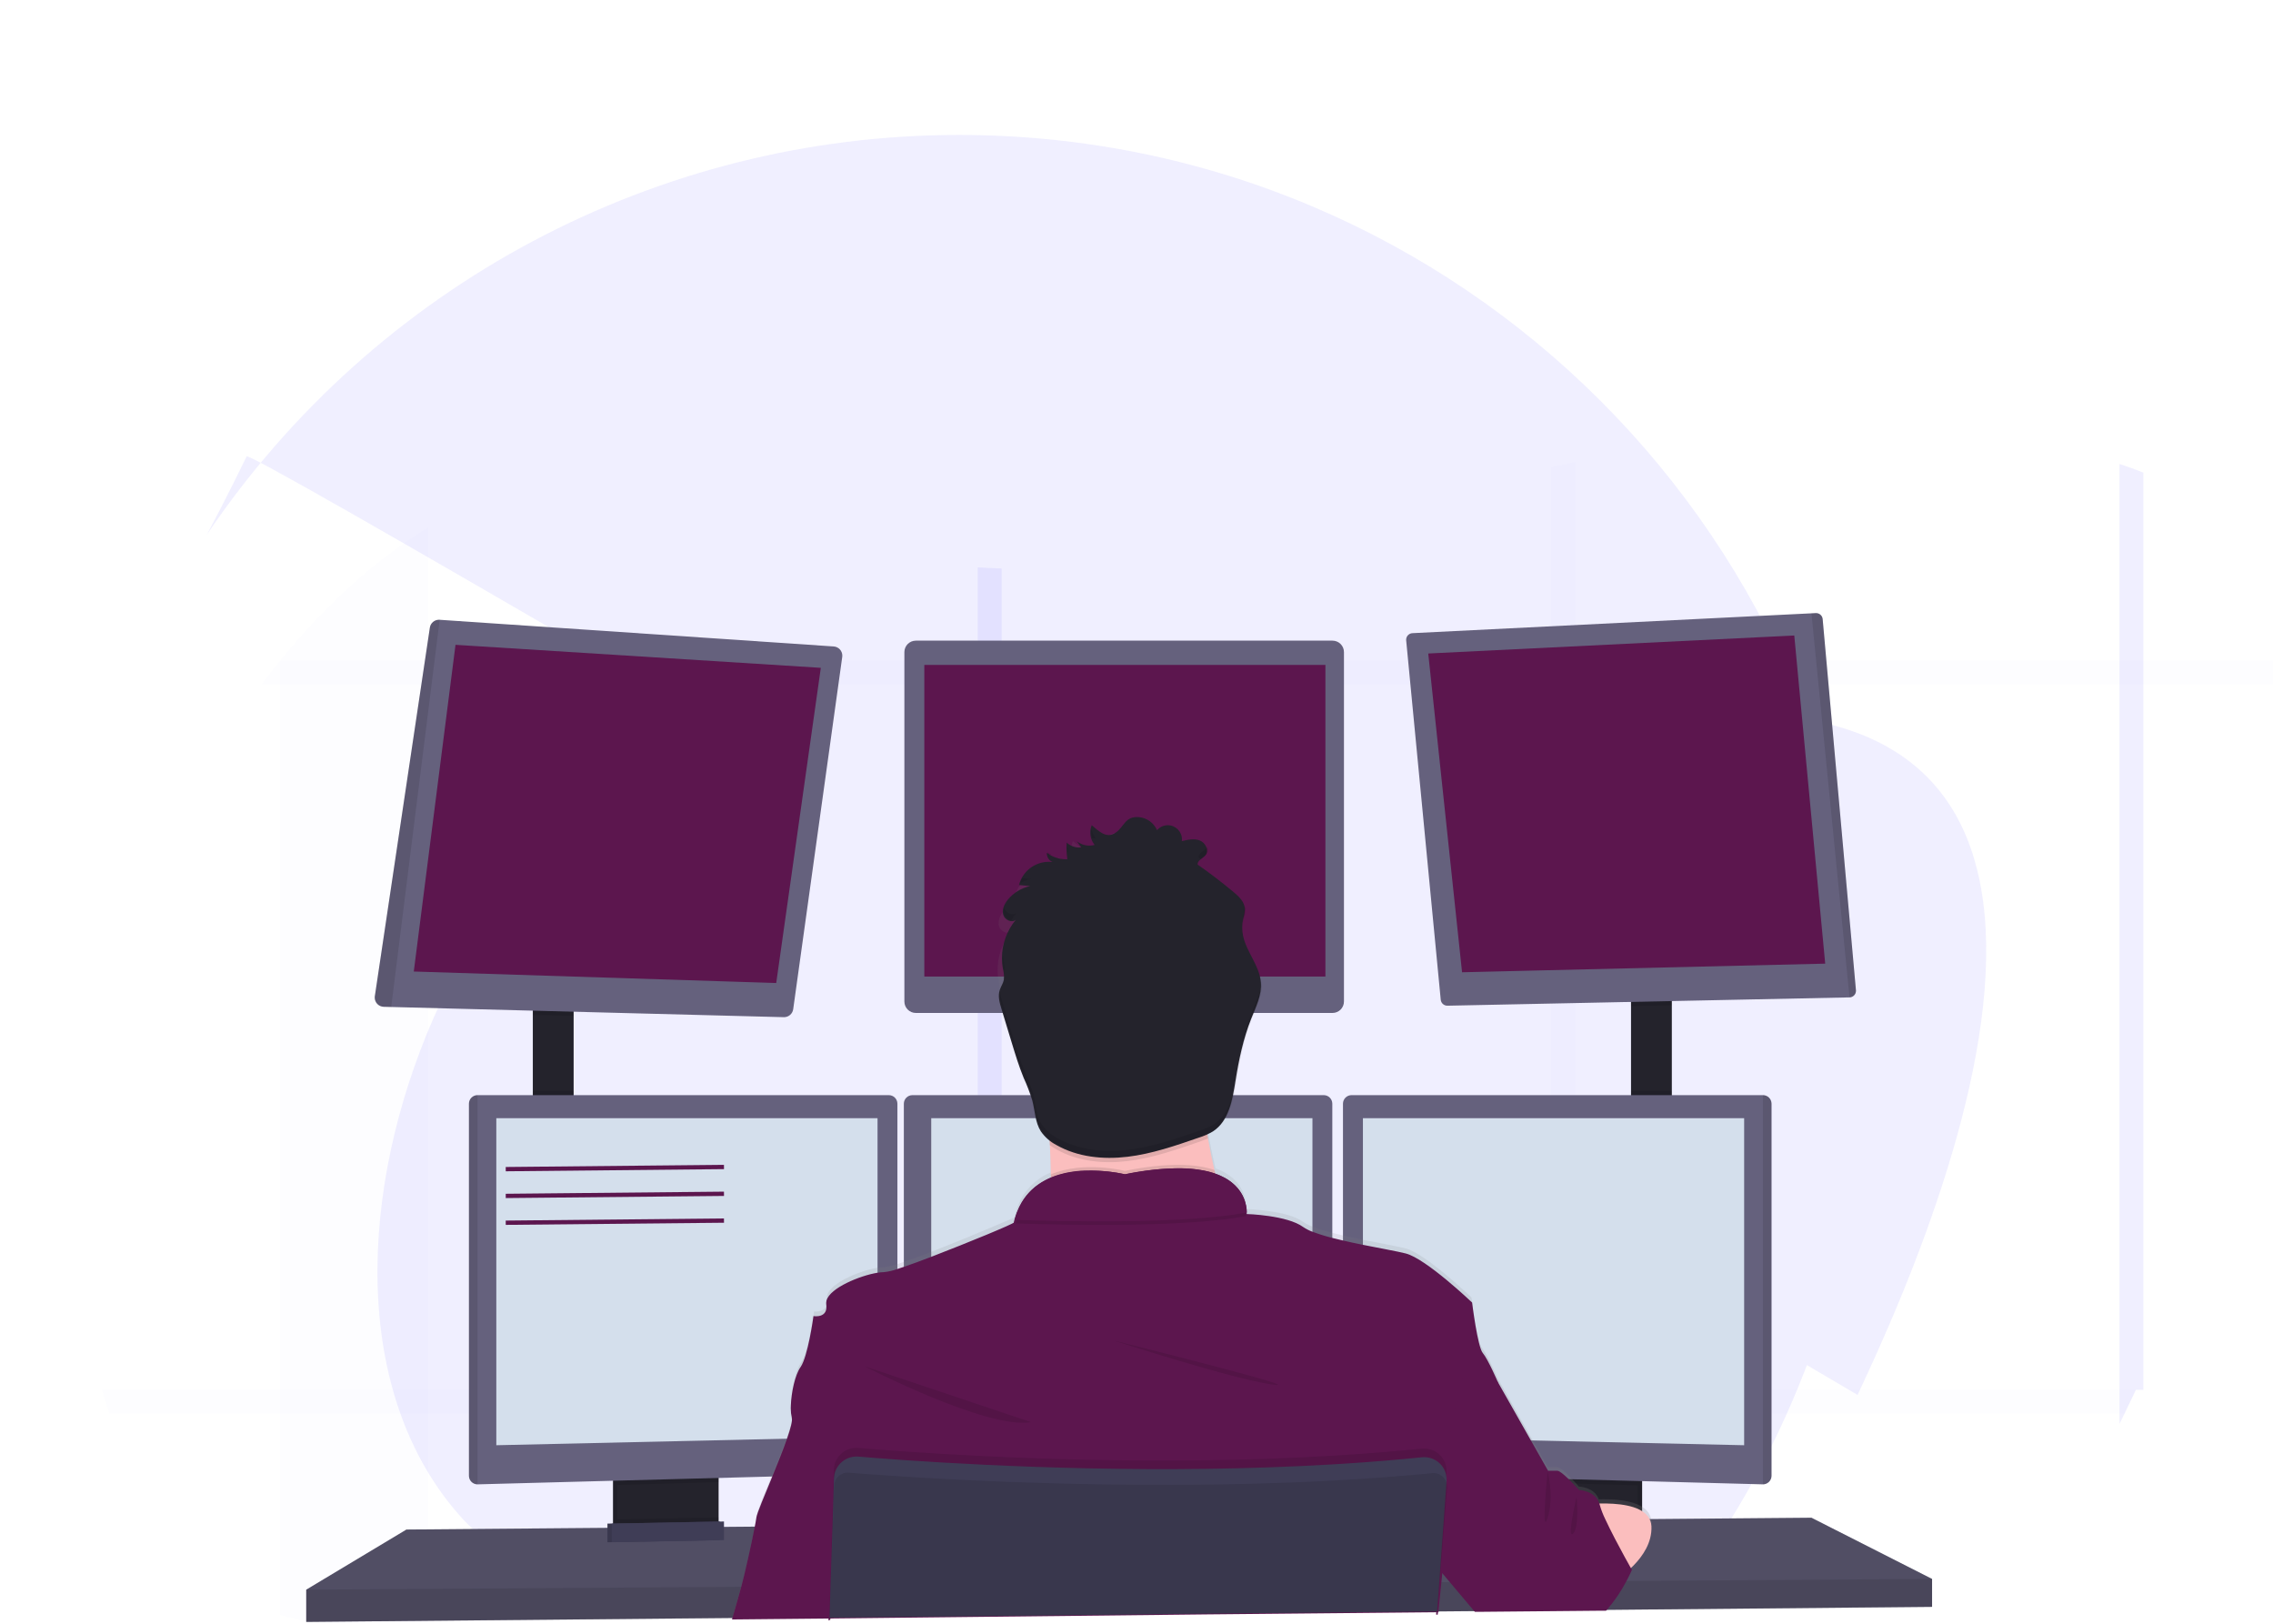 <?xml version="1.0" encoding="UTF-8"?>
<!DOCTYPE svg PUBLIC "-//W3C//DTD SVG 1.1//EN" "http://www.w3.org/Graphics/SVG/1.1/DTD/svg11.dtd">
<!-- Creator: CorelDRAW 2020 (64 Bit) -->
<svg xmlns="http://www.w3.org/2000/svg" xml:space="preserve" width="3307px" height="2362px" version="1.1" style="shape-rendering:geometricPrecision; text-rendering:geometricPrecision; image-rendering:optimizeQuality; fill-rule:evenodd; clip-rule:evenodd"
viewBox="0 0 3307 2362.14"
 xmlns:xlink="http://www.w3.org/1999/xlink"
 xmlns:xodm="http://www.corel.com/coreldraw/odm/2003"
 data-name="Layer 1">
 <defs>
  <style type="text/css">
   <![CDATA[
    .str1 {stroke:#5C164E;stroke-width:6.25;stroke-miterlimit:22.926}
    .str0 {stroke:#5C164E;stroke-width:2.36;stroke-miterlimit:22.926}
    .fil11 {fill:none;fill-rule:nonzero}
    .fil2 {fill:#24232C;fill-rule:nonzero}
    .fil10 {fill:#3F3D56;fill-rule:nonzero}
    .fil6 {fill:#5C164E;fill-rule:nonzero}
    .fil3 {fill:#65617D;fill-rule:nonzero}
    .fil7 {fill:#D4DFEC;fill-rule:nonzero}
    .fil8 {fill:#FBBEBE;fill-rule:nonzero}
    .fil1 {fill:#6C63FF;fill-rule:nonzero;fill-opacity:0.012}
    .fil5 {fill:black;fill-rule:nonzero;fill-opacity:0.102}
    .fil0 {fill:#6C63FF;fill-rule:nonzero;fill-opacity:0.102}
    .fil4 {fill:black;fill-rule:nonzero;fill-opacity:0.2}
    .fil9 {fill:url(#id0);fill-rule:nonzero}
   ]]>
  </style>
  <linearGradient id="id0" gradientUnits="userSpaceOnUse" x1="1731.57" y1="2354.74" x2="1731.57" y2="1175.07">
   <stop offset="0" style="stop-opacity:0.251; stop-color:gray"/>
   <stop offset="0.541" style="stop-opacity:0.122; stop-color:gray"/>
   <stop offset="1" style="stop-opacity:0.102; stop-color:gray"/>
  </linearGradient>
 </defs>
 <g id="Camada_x0020_1">
  <g id="_2187380886640">
   <path class="fil0" d="M2710.43 2012.76c-2.6,5.62 -5.2,11.16 -7.79,16.63 -1558.66,-918.44 -2339.95,-1373.57 -2343.9,-1365.4 -1.75,3.62 -3.5,7.17 -5.21,10.72 -19.33,39.5 -37.38,74.43 -52.71,103.16 245.29,-363.46 655.65,-581.54 1094.23,-581.54 729.02,0 1320.23,591.21 1320.23,1320.24 0,263.2 -78.81,520.61 -225.97,738.69l-340.9 3.71 -3.63 0 -29.22 0.32 -25 0.27 -76.65 0.83 -3.1 0 -39.03 0.43 -1.19 0 -240.53 2.61 -214.7 2.24 -24.98 0.27 -155.1 1.69 -0.18 0 -100.6 1.08 -1.08 0 -318.08 3.44 -95.16 1.03c-0.69,-0.01 -1.51,0.01 -2.23,0.01 -19.56,0 -39.04,-2.92 -57.72,-8.6 -33.8,-10.19 -64.22,-29.47 -87.88,-55.64 -40.86,-45.02 -70.65,-97.55 -90.65,-154.56 -2.9,-8.23 -5.59,-16.56 -8.1,-25 -69.26,-234.12 15.18,-536.18 167.14,-738.31 6.37,-8.46 12.84,-16.7 19.42,-24.73l0.16 -0.18c46.73,-57.37 99.13,-105.3 154.95,-139.38 98.91,-60.49 208.5,-77.53 316.29,-26.75 91.19,42.98 176.35,63.19 258.89,68.68 8.34,0.54 16.68,0.94 24.98,1.19 189.34,5.96 366.79,-62.27 575.18,-106.31 8.29,-1.75 16.61,-3.48 25,-5.12 148.65,-29.58 313.56,-45.18 509.67,-12.39 20.31,3.32 40.55,8.14 60.17,14.37 8.64,2.8 16.97,5.81 24.98,9.01 93.61,38.08 144.66,108.44 166.35,196.61 2.06,8.18 3.83,16.51 5.33,24.97 38.46,212.07 -74.18,512.89 -171.68,721.71z"/>
   <g>
    <path class="fil1" d="M622.98 767.27l0 1592.53 -132.28 1.43c-0.96,-0.01 -2.1,0.02 -3.11,0.02 -27.18,0 -54.26,-4.07 -80.23,-11.96l0 -1388.27 0.22 0c64.96,-79.84 137.81,-146.46 215.4,-193.75z"/>
    <path class="fil1" d="M3357.28 995.64l-2976.92 0c8.85,-11.75 17.85,-23.2 27,-34.37l0 -0.25 2942.52 0c2.85,11.31 5.32,22.85 7.4,34.62z"/>
    <path class="fil0" d="M3118.48 687.62l0 1334.34 -10.85 0c-5.62,11.81 -11.17,23.4 -16.65,34.75 -2.44,5.03 -4.88,9.97 -7.25,14.91l0 -1396.62c12.02,3.87 23.6,8.08 34.75,12.62z"/>
    <path class="fil1" d="M2291.59 672.22l0 1669.48 -34.75 0.38 0 -1662.74c11.53,-2.44 23.09,-4.84 34.75,-7.12z"/>
    <path class="fil0" d="M1457.27 827.12l0 1523.64 -34.72 0.38 0 -1525.68c11.59,0.75 23.19,1.19 34.72,1.66z"/>
    <path class="fil1" d="M3107.63 2021.99c-5.62,11.81 -11.17,23.4 -16.65,34.75l-2931.71 0c-4.02,-11.44 -7.77,-23.02 -11.25,-34.75l2959.61 0z"/>
   </g>
   <rect class="fil2" x="775.16" y="1460.19" width="59.37" height="180.18"/>
   <rect class="fil2" x="2373.03" y="1450.82" width="59.37" height="190.62"/>
   <polygon class="fil3" points="2811.05,2297.11 2811.05,2337.73 2336.31,2342.11 2331.25,2342.2 2150.81,2343.86 2146.5,2343.92 2091.66,2344.39 2090.03,2344.39 1755.73,2347.48 1206.96,2352.58 1206.49,2352.58 1066.97,2353.89 1065.47,2353.92 445.48,2359.61 445.48,2312.73 591.26,2225.24 883.75,2222.8 890,2222.77 892.06,2222.74 898.31,2222.64 1038.75,2221.49 1045.03,2221.46 1047.03,2221.42 1053.28,2221.39 1098.31,2221.02 1099.5,2220.99 1210.59,2220.05 1211.49,2220.05 2078.35,2212.74 2099.56,2212.58 2101.69,2212.58 2117.88,2212.42 2235.53,2211.46 2241.78,2211.36 2247.56,2211.3 2250.56,2211.3 2287.15,2211.02 2294.4,2210.92 2304.12,2210.86 2334.59,2210.58 2382.93,2210.17 2389.18,2210.11 2400.06,2210.05 2402.09,2210.05 2635.55,2208.05 "/>
   <polygon class="fil4" points="2811.05,2297.11 2811.05,2337.73 2336.31,2342.11 2331.25,2342.2 2150.81,2343.86 2146.5,2343.92 2091.66,2344.39 2090.03,2344.39 1755.73,2347.48 1206.96,2352.58 1206.49,2352.58 1066.97,2353.89 1065.47,2353.92 445.48,2359.61 445.48,2312.73 591.26,2225.24 883.75,2222.8 890,2222.77 892.06,2222.74 898.31,2222.64 1038.75,2221.49 1045.03,2221.46 1047.03,2221.42 1053.28,2221.39 1098.31,2221.02 1099.5,2220.99 1210.59,2220.05 1211.49,2220.05 2078.35,2212.74 2099.56,2212.58 2101.69,2212.58 2117.88,2212.42 2235.53,2211.46 2241.78,2211.36 2247.56,2211.3 2250.56,2211.3 2287.15,2211.02 2294.4,2210.92 2304.12,2210.86 2334.59,2210.58 2382.93,2210.17 2389.18,2210.11 2400.06,2210.05 2402.09,2210.05 2635.55,2208.05 "/>
   <path class="fil2" d="M1039.22 2140.9l0 76.52c0,0 0,0.01 0,0.01 0,7.4 -4.26,14.13 -10.94,17.3 -2.43,1.18 -5.1,1.83 -7.81,1.88l-109.06 2.31c-0.15,0 -0.3,0.01 -0.45,0.01 -2.76,0 -5.49,-0.61 -7.99,-1.79 -6.79,-3.11 -11.15,-9.91 -11.15,-17.38 0,-0.01 0,-0.02 0,-0.03l0 -78.83 147.4 0z"/>
   <path class="fil5" d="M1039.22 2140.9l0 76.52c0,0 0,0.01 0,0.01 0,7.4 -4.26,14.13 -10.94,17.3 -2.43,1.18 -5.1,1.83 -7.81,1.88l-109.06 2.31c-0.15,0 -0.3,0.01 -0.45,0.01 -2.76,0 -5.49,-0.61 -7.99,-1.79 -6.79,-3.11 -11.15,-9.91 -11.15,-17.38 0,-0.01 0,-0.02 0,-0.03l0 -78.83 147.4 0z"/>
   <path class="fil2" d="M1045.47 2140.9l0 76.52c0,0 0,0.01 0,0.01 0,7.4 -4.26,14.13 -10.94,17.3 -2.43,1.18 -5.1,1.83 -7.81,1.88l-109.06 2.31c-0.15,0 -0.3,0.01 -0.45,0.01 -2.76,0 -5.49,-0.61 -7.99,-1.79 -6.79,-3.11 -11.15,-9.91 -11.15,-17.38 0,-0.01 0,-0.02 0,-0.03l-0.01 -78.83 147.41 0z"/>
   <rect class="fil2" x="2241.78" y="2140.9" width="147.4" height="98.44"/>
   <polygon class="fil5" points="2241.78,2239.33 2389.18,2239.33 2389.18,2140.9 2241.78,2140.9 "/>
   <rect class="fil2" x="2235.53" y="2140.9" width="147.4" height="98.44"/>
   <polygon class="fil5" points="834.54,1460.16 834.54,1478.07 775.16,1476.54 775.16,1460.16 "/>
   <path class="fil3" d="M1225.34 955.74l-71.34 512.49c-0.92,6.64 -6.6,11.59 -13.31,11.59 -0.12,0 -0.23,0 -0.35,0l-571.23 -14.81 -10.85 -0.28c-7.29,-0.18 -13.12,-6.14 -13.12,-13.44 0,-0.59 0.05,-1.2 0.12,-1.78l80.09 -536.49c1.02,-6.54 6.66,-11.37 13.28,-11.37 0.3,0 0.61,0.01 0.91,0.03l573.3 38.81c7.09,0.41 12.63,6.28 12.63,13.38 0,0.63 -0.04,1.25 -0.13,1.87l0 0z"/>
   <polygon class="fil6 str0" points="663.7,939.36 603.29,1412.26 1128.28,1428.91 1192.84,972.68 "/>
   <path class="fil3" d="M1332.43 932.05l606.26 0c9.2,0 16.66,7.46 16.66,16.66l0 508.33c0,9.2 -7.46,16.65 -16.66,16.65l-606.26 0c-9.2,0 -16.66,-7.45 -16.66,-16.65l0 -508.33c0,-9.2 7.46,-16.66 16.66,-16.66z"/>
   <rect class="fil6 str0" x="1345.96" y="968.52" width="581.23" height="451.02"/>
   <polygon class="fil5" points="2432.4,1450.79 2432.4,1462.63 2373.03,1463.85 2373.03,1450.79 "/>
   <path class="fil3" d="M2700.3 1440.79c0.01,0.21 0.02,0.42 0.02,0.63 0,5.22 -4.17,9.49 -9.4,9.62l-584.98 12.09c-0.07,0 -0.13,0 -0.2,0 -4.96,0 -9.12,-3.78 -9.58,-8.72l-50.28 -522.73c-0.03,-0.31 -0.05,-0.61 -0.05,-0.92 0,-5.14 4.04,-9.37 9.17,-9.61l580.55 -28.88 6.25 -0.31c0.17,-0.01 0.34,-0.01 0.5,-0.01 4.98,0 9.13,3.8 9.56,8.76l48.44 540.08z"/>
   <polygon class="fil6 str0" points="2079.28,951.86 2609.49,925.8 2654.27,1400.79 2128.25,1413.29 "/>
   <path class="fil5" d="M2700.3 1440.79c0.01,0.21 0.02,0.42 0.02,0.63 0,5.22 -4.17,9.49 -9.4,9.62l-55.37 -558.77 6.25 -0.31c0.17,-0.01 0.34,-0.01 0.5,-0.01 4.98,0 9.13,3.8 9.56,8.76l48.44 540.08z"/>
   <path class="fil5" d="M639.63 901.65l-70.52 563.36 -10.85 -0.28c-7.29,-0.18 -13.12,-6.14 -13.12,-13.44 0,-0.59 0.05,-1.2 0.12,-1.78l80.09 -536.49c1.01,-6.56 6.65,-11.41 13.29,-11.41 0.33,0 0.67,0.01 1,0.04l-0.01 0z"/>
   <polygon class="fil5" points="775.16,1640.38 834.54,1640.38 834.54,1587 775.16,1587 "/>
   <polygon class="fil5" points="1045.47,2140.86 1045.47,2156.39 898.06,2160.33 898.06,2140.86 "/>
   <path class="fil3" d="M1305.62 1605.6l0 525.61c-0.08,6.66 -5.37,12.09 -12.03,12.34l-598.89 15.94 -0.16 0c-6.78,-0.09 -12.26,-5.57 -12.34,-12.35l0 -541.54c0.08,-6.79 5.56,-12.26 12.34,-12.35l598.73 0c6.78,0.09 12.26,5.56 12.35,12.34l0 0.01z"/>
   <path class="fil5" d="M694.7 1593.25l0 566.24 -0.16 0c-6.78,-0.09 -12.26,-5.57 -12.34,-12.35l0 -541.54c0.08,-6.79 5.56,-12.26 12.34,-12.35l0.16 0z"/>
   <polygon class="fil7" points="722.04,1626.81 1276.71,1626.81 1276.71,2090.08 722.04,2102.58 "/>
   <polygon class="fil5" points="2373.03,1641.44 2432.4,1641.44 2432.4,1587 2373.03,1587 "/>
   <polygon class="fil5" points="2382.93,2140.86 2382.93,2160.89 2235.53,2156.96 2235.53,2140.86 "/>
   <path class="fil3" d="M2577.46 1605.6l0 541.55c-0.09,6.83 -5.66,12.34 -12.5,12.34 0,0 0,0 0,0l0 0 -599.02 -15.94c-6.66,-0.25 -11.95,-5.68 -12.03,-12.34l0 -525.61c0.09,-6.79 5.57,-12.26 12.34,-12.35l598.74 0c6.83,0.02 12.38,5.52 12.47,12.34l0 0.01z"/>
   <path class="fil5" d="M2577.46 1605.6l0 541.55c-0.09,6.83 -5.66,12.34 -12.5,12.34 0,0 0,0 0,0l0 0 0 -566.24 0 0c0,0 0,0 0,0 6.84,0 12.41,5.5 12.5,12.34l0 0.01z"/>
   <polygon class="fil7" points="2537.62,1626.81 1982.94,1626.81 1982.94,2090.08 2537.62,2102.58 "/>
   <path class="fil3" d="M1938.41 1605.6l0 525.61c-0.08,6.66 -5.37,12.09 -12.03,12.34l-598.89 15.94 0 0c0,0 0,0 0,0 -6.84,0 -12.41,-5.51 -12.5,-12.35l0 -541.54c0.09,-6.79 5.57,-12.26 12.35,-12.35l598.73 0c6.78,0.09 12.26,5.56 12.34,12.34l0 0.01z"/>
   <polygon class="fil7" points="1354.83,1626.81 1909.51,1626.81 1909.51,2090.08 1354.83,2102.58 "/>
   <polygon class="fil5" points="2811.05,2297.11 2811.05,2337.73 2336.31,2342.11 2331.25,2342.2 2150.81,2343.86 2146.5,2343.92 2091.66,2344.39 2090.03,2344.39 1755.73,2347.48 1206.96,2352.58 1206.49,2352.58 1066.97,2353.89 1065.47,2353.92 445.48,2359.61 445.48,2312.73 1078.31,2308.58 1079.81,2308.58 1207.9,2307.7 1208.49,2307.7 2093.1,2301.86 2094,2301.86 2094.53,2301.83 2096,2301.83 2110.97,2301.73 2115.53,2301.73 2348.31,2300.17 2362.06,2300.11 2365.12,2300.08 "/>
   <circle class="fil8" cx="1636.58" cy="1479.97" r="160.4"/>
   <path class="fil9" d="M1065.15 2355.02c0,-0.35 0.19,-0.72 0.32,-1.1 3.12,-11.22 8.68,-30.19 12.84,-45.34 0.53,-1.88 1.03,-3.72 1.5,-5.47 4.59,-17.09 13.53,-57.12 18.5,-82.09 1.75,-8.78 3.12,-15.63 3.41,-19.06 0.62,-5.28 10.03,-27.88 20.68,-53.85 7.47,-18.25 15.63,-38.18 21.6,-55 3.89,-9.96 6.98,-20.31 9.15,-30.78 0.23,-1.09 0.36,-2.21 0.36,-3.33 0,-1.11 -0.13,-2.23 -0.36,-3.32 -0.93,-3.57 -1.44,-7.25 -1.5,-10.94l0 0c-0.71,-19.38 5.07,-50 14,-62.84 10.94,-15.63 18.75,-73.94 18.75,-73.94 0,0 16.19,2.34 18.75,-11.03 0.22,-1.17 0.33,-2.36 0.33,-3.55 0,-0.27 0,-0.55 -0.02,-0.83 0,-1.16 -0.1,-2.32 -0.28,-3.46 -2.78,-19.5 46,-40.25 73.44,-44.72 3.08,-0.52 6.25,-0.83 9.38,-0.88 6.66,-0.71 13.22,-2.24 19.53,-4.49 2.91,-0.9 6.03,-1.94 9.37,-3.13 11.5,-3.87 25.25,-9 39.84,-14.62 54.87,-21.28 121.31,-50 121.31,-50 0.47,-2.22 1,-4.35 1.59,-6.44 6.66,-26.71 25.64,-48.7 51.1,-59.16l0 0.01c0,-2.07 0,-4.16 0,-6.25 0,-10.78 -0.47,-21.88 -0.94,-32.94 0,-2.16 -0.19,-4.31 -0.31,-6.47 0,-0.62 0,-1.28 0,-1.91 0,-0.62 0,-1.09 0,-1.62 0,-2.19 -0.22,-4.38 -0.35,-6.53l-0.56 -0.44c-4.8,-3.63 -8.93,-8.07 -12.18,-13.12 -1.82,-2.95 -3.32,-6.11 -4.45,-9.38 -3.9,-10.59 -4.81,-22.41 -7.43,-33.59l-0.57 -2.32c-3.4,-11.27 -7.6,-22.36 -12.5,-33.06 -6.91,-16.93 -12.22,-34.37 -17.5,-52.03 -3.21,-10.68 -6.44,-21.39 -9.71,-32.12l-4.94 -16.37c-0.94,-3.13 -1.88,-6.25 -2.59,-9.38l0 0c-0.34,-1.43 -0.63,-2.91 -0.81,-4.38l0 0c0.1,-0.32 0.18,-0.66 0.25,-0.99 0.22,-1.11 0.33,-2.25 0.34,-3.38 -0.11,-4.09 -0.66,-8.17 -1.63,-12.15 -0.01,-0.03 -0.01,-0.06 -0.01,-0.08 0,-0.03 0,-0.06 0.01,-0.08 -0.03,-0.28 -0.09,-0.57 -0.15,-0.84 -0.55,-3.1 -0.94,-6.24 -1.13,-9.38 -0.12,-1.91 -0.18,-3.84 -0.18,-5.76 0,-14.99 3.79,-29.78 11.02,-42.9l0.6 -1.12c1.72,-3.02 3.65,-5.92 5.75,-8.68l0 -0.01c0.97,-1.31 1.97,-2.56 3.12,-3.81 -4.37,4.19 -11.56,2.35 -15.62,-2.15 -0.67,-0.71 -1.25,-1.5 -1.72,-2.35 -0.27,-0.45 -0.51,-0.92 -0.72,-1.4 -0.15,-0.38 -0.28,-0.79 -0.4,-1.19 -2.19,-7.66 1.62,-15.81 6.62,-22.03 4.92,-6.06 11.04,-11.07 17.94,-14.69l0 0c0.4,-0.24 0.82,-0.46 1.25,-0.66 2.64,-1.32 5.42,-2.44 8.25,-3.31l0 0c1.66,-0.55 3.37,-1.01 5.09,-1.37l-11.59 -1.07 -4.69 -0.43c4.77,-18.94 21.15,-32.68 40.62,-34.09l3.38 -0.01c1.64,0.03 3.29,0.17 4.91,0.41 -5.05,-2.21 -8.31,-7.2 -8.31,-12.71 0,-0.27 0.01,-0.55 0.02,-0.82 7.93,6.2 17.7,9.57 27.76,9.57 0.32,0 0.65,-0.01 0.96,-0.01l1.19 0c-0.53,-3.38 -0.9,-6.81 -1.06,-10.22l0 0 -6.5 -9.06c5.25,4.19 11.77,6.47 18.49,6.47 0.67,0 1.35,-0.02 2.01,-0.07l1.5 -0.15c1.25,-0.13 2.5,-0.38 3.72,-0.72l0.28 0c-0.6,-0.75 -1.13,-1.53 -1.66,-2.34l-0.19 -0.38c-1.29,-2.04 -2.35,-4.24 -3.12,-6.53 -0.31,-0.88 -0.57,-1.8 -0.75,-2.72l0 0c-0.5,-2.08 -0.76,-4.23 -0.76,-6.38 0,-3.65 0.74,-7.28 2.16,-10.65 10.1,8.44 21.16,19.97 34.38,11.25 13.22,-8.72 13.65,-24.72 34.37,-23.09 11.59,1.09 21.68,8.43 26.28,19.12 4.01,-4.52 9.76,-7.11 15.8,-7.11 2.8,0 5.59,0.56 8.17,1.64 7.47,3.54 12.24,11.08 12.24,19.35 0,0.73 -0.04,1.46 -0.11,2.18 8.59,-2.15 17.84,-4.28 26.09,-1.03 8.25,3.25 13.56,13.78 8.87,20.82 -0.12,0.22 -0.27,0.43 -0.43,0.62 -3.85,4.97 -12.35,7.69 -11.44,13.94l1.31 0.94 4.06 2.93c15.94,11.5 31.46,23.59 46.56,36.25 7.76,6.5 16,14.31 16.54,24.47 0,0.33 0.01,0.67 0.01,1.01 0,2.15 -0.26,4.31 -0.76,6.4l0 0c-0.5,2.43 -1.19,4.87 -1.72,7.31 -0.91,4.21 -1.37,8.52 -1.37,12.83 0,2.02 0.1,4.06 0.3,6.07l0 0c0.22,1.85 0.5,3.66 0.85,5.5 4.78,24.16 24.09,44.1 26,68.75l0 1.75c0.03,0.79 0.05,1.62 0.05,2.42 0,1.83 -0.1,3.67 -0.27,5.49 -1.44,15 -8.38,29.4 -14,43.75 -0.35,0.87 -0.69,1.75 -1,2.62 -10.85,28.13 -17.1,58.1 -21.88,88 -1.52,10.58 -3.66,21.18 -6.26,31.54 3.85,-1.07 7.79,-1.88 11.73,-2.39 -3.04,3.59 -6.59,6.76 -10.5,9.38 -2.63,1.68 -5.41,3.17 -8.28,4.4 -2.86,1.24 0,0 0,0.19 0.35,1.91 0.63,3.81 0.97,5.72 0.19,1 0.35,2 0.53,3.13l0 0c0,0.03 -0.01,0.06 -0.01,0.09 0,0.03 0.01,0.06 0.01,0.09 2.63,14.78 5.63,29.25 8.78,43l1.6 6.84c39.37,14.22 44.03,43.35 44.31,54.5 0.05,0.74 0.08,1.5 0.08,2.24 0,0.74 -0.03,1.49 -0.08,2.23 -0.06,0.74 59.37,1.57 82.81,18.75 4.38,2.97 9.12,5.39 14.09,7.19 9.44,3.53 19.12,6.61 28.91,9.04 5.03,1.32 10.28,2.6 15.62,3.85 9.38,2.15 19.32,4.25 28.91,6.25 25.59,5.15 49.69,9.37 61.9,12.5 29.16,7.37 95.85,71.31 95.85,71.31 0,0 7.81,64.5 15.62,73.9 7.81,9.41 21.87,42.47 21.87,42.47l51.69 91.9 21.88 38.66 14.06 -0.01c1.93,0 5.74,2.75 10.03,6.56 3.72,3.31 7.84,7.44 11.46,11.19l6 6.4 3.75 4.16c0,0 22.72,0.56 28.88,18.53 18.5,-0.53 41.22,0.69 57.12,7.81 2.16,0.95 4.27,2.09 6.25,3.38 6.59,3.81 11.29,10.24 12.91,17.68 0.31,1.48 0.5,2.99 0.56,4.5 0,1.78 0,3.56 0,5.31 -1.13,23.66 -16.53,43.35 -30.69,56.6l1 1.78c0,0 -0.47,1.12 -1.37,3.12 -0.25,0.6 -0.57,1.25 -0.91,2l0 0c-1.84,3.94 -4.78,9.85 -8.62,16.75 -8.15,14.93 -18.22,28.79 -29.91,41.16l-0.91 0.94 -180.43 1.65 -0.53 -0.62 -35 -41.75 -17.4 -20.75 -0.53 -0.66 -0.5 4.97 -1.69 16.56 -4.06 40.03 -0.22 2 0 0.54 -0.47 4.62 0.34 -4.62 -0.9 0 -334.37 3.12 -548.8 6.06 0 2.63 -0.44 0 0 -2.63 -139.84 1.5 -1.5 0.04z"/>
   <path class="fil8" d="M1797.01 1808.09c0,0 -310.93,37.5 -281.24,0 10.75,-13.56 13.72,-53.75 13.12,-99.53 -0.19,-13.9 -0.69,-28.31 -1.4,-42.65 -3.44,-68.75 -11.72,-135.94 -11.72,-135.94 0,0 271.87,-128.12 240.62,-26.56 -12.5,41.03 -8.41,98.65 1.09,152.75 2.78,15.78 6,31.25 9.37,45.93 8.12,35.59 18.51,71.22 30.21,105.94l-0.05 0.06z"/>
   <path class="fil5" d="M1797.01 1808.09c0,0 -310.93,37.5 -281.24,0 10.75,-13.56 13.72,-53.75 13.12,-99.53 47.41,-20.25 107.72,-5.15 107.72,-5.15 63.5,-12.66 104.21,-10.19 130.24,-1.32 8.12,35.59 18.51,71.22 30.21,105.94l-0.05 0.06z"/>
   <path class="fil6 str0" d="M1206.84 2356.11l0 -2.63 548.8 -5.97 334.36 -3.12 0.94 0 -0.34 4.63 0.46 -4.63 0.6 0 0 -0.53 4.28 -42.03 1.63 -15.91 0.49 -4.97 0.44 -4.15 19.31 -64.41 19.32 -64.31 16.24 -54.15 24.82 -82.75c0,0 -14.07,-32.81 -21.88,-42.19 -7.81,-9.37 -15.62,-73.43 -15.62,-73.43 0,0 -66.69,-63.53 -95.84,-70.84 -12.22,-3.13 -36.35,-7.28 -61.97,-12.5 -9.6,-1.94 -19.44,-4 -28.91,-6.25 -5.34,-1.22 -10.59,-2.5 -15.62,-3.78 -9.76,-2.42 -19.49,-5.47 -28.91,-8.96 -4.95,-1.78 -9.69,-4.19 -14.06,-7.14 -22.97,-16.84 -80.53,-18.75 -82.75,-18.75l0 0c0,-0.04 0,-0.07 0,-0.11 0,-0.04 0,-0.07 0,-0.11l0 -0.28c0.04,-0.65 0.06,-1.32 0.06,-1.97 0,-0.65 -0.02,-1.32 -0.05,-1.97 0,-1.25 0,-2.72 -0.29,-4.37 0,-0.5 0,-1.03 -0.21,-1.56 -0.16,-1.13 -0.35,-2.32 -0.63,-3.57 -0.09,-0.55 -0.22,-1.11 -0.38,-1.65 -0.89,-3.76 -2.21,-7.43 -3.9,-10.91 -0.22,-0.5 -0.5,-1.03 -0.75,-1.53 -1.53,-2.88 -3.32,-5.64 -5.32,-8.22 -0.4,-0.53 -0.84,-1.09 -1.31,-1.62 -2.55,-3.02 -5.41,-5.79 -8.5,-8.25 -0.84,-0.66 -1.72,-1.34 -2.62,-1.97 -0.51,-0.41 -1.04,-0.79 -1.6,-1.13l-2.78 -1.81 -2.59 -1.5c-2.28,-1.25 -4.69,-2.47 -7.31,-3.63 -0.81,-0.37 -1.69,-0.72 -2.57,-1.06 -0.87,-0.34 -2.25,-0.87 -3.4,-1.31l-0.19 0 -2.34 -0.93c-1.78,-0.6 -3.6,-1.13 -5.5,-1.66l-2.91 -0.75 -3.12 -0.72 -3.13 -0.66c-3.12,-0.62 -6.47,-1.18 -9.97,-1.62l-3.56 -0.44 -3.66 -0.37 -3.78 -0.32 -5.37 -0.31 -6.25 -0.22c0.01,0 -0.04,0 -0.04,0 -27.54,0 -55.03,2.95 -81.95,8.7 -16.09,-3.53 -32.57,-5.37 -49.06,-5.37 -2.65,0 -5.38,0.05 -8,0.14l-2.72 0 -3.12 0.18 -2 0 -4.03 0.38c-1.35,0 -2.72,0.28 -4.07,0.47 -1.34,0.19 -2.74,0.34 -4.09,0.56l-2.06 0.34c-2.03,0.35 -4.09,0.72 -6.25,1.16 -0.7,0.13 -1.39,0.29 -2.07,0.47 -2.72,0.6 -5.44,1.32 -8.13,2.13 -1.34,0.37 -2.69,0.81 -4.03,1.28 -0.69,0.19 -1.34,0.44 -2,0.69l-2 0.72 -1.97 0.78 -2.34 0.93c-1.19,0.5 -2.35,1.04 -3.5,1.6 -0.66,0.28 -1.31,0.59 -1.94,0.94 -0.62,0.34 -1.28,0.62 -1.87,0.96 -7.06,3.64 -13.61,8.27 -19.41,13.69l-1.59 1.53 -1.56 1.59c-0.54,0.54 -1.04,1.1 -1.54,1.66 -2.04,2.22 -3.94,4.58 -5.69,7.03 -0.5,0.66 -0.97,1.31 -1.44,2 -1.96,2.92 -3.77,5.98 -5.36,9.12 -0.41,0.75 -0.78,1.54 -1.16,2.29 -2.55,5.26 -4.66,10.77 -6.26,16.4 -0.58,2.09 -1.11,4.17 -1.59,6.26 -0.48,2.08 -66.15,29.18 -121.03,50.31 -14.59,5.62 -28.34,10.71 -39.84,14.56 -3.34,1.12 -6.47,2.16 -9.37,3.12 -6.3,2.27 -12.87,3.8 -19.53,4.5 -3.13,0.05 -6.3,0.35 -9.38,0.88 -25.22,4.09 -68.44,21.87 -73.16,39.72 -0.25,0.97 -0.39,1.98 -0.39,2.99 0,0.46 0.03,0.92 0.09,1.38 0.05,0.45 0,0.22 0,0.34 3.12,21.88 -18.75,18.75 -18.75,18.75 0,0 -7.82,57.81 -18.75,73.44 -7.91,11.25 -13.31,36.34 -14,55.28l0 0c-0.09,1.35 -0.14,2.72 -0.14,4.07 0,4.55 0.51,9.08 1.51,13.52 0,0.15 0,0.31 0,0.44 1.25,4.18 -1.75,15.62 -6.84,30.28 -5.53,16.09 -13.59,36.09 -21.34,54.96 -11.69,28.5 -22.69,54.38 -23.38,60.06 -0.28,2.53 -1.09,7.07 -2.22,12.91 -4.56,23.81 -14.68,69.15 -19.68,87.5 -3.72,13.68 -9.13,32.43 -12.85,45.31 0,0.37 -0.22,0.75 -0.31,1.09l140.09 -1.37 0 2.63 0.44 0 -0.19 0z"/>
   <path class="fil5" d="M1257.96 1987.77c0,0 178.12,92.19 242.18,81.25l-242.18 -81.25z"/>
   <path class="fil5" d="M1620.45 1950.27c0,0 173.44,56.25 231.25,64.07 57.81,7.81 -231.25,-64.07 -231.25,-64.07z"/>
   <path class="fil5" d="M1812.82 1769.28c-90.62,16.69 -261.24,13.09 -334.99,10.56 27.03,-96.87 158.84,-63.93 158.84,-63.93 163.15,-32.57 175.65,35 176.15,53.37z"/>
   <path class="fil6 str0" d="M1812.82 1763.03c-90.62,16.69 -261.24,13.09 -334.99,10.56 27.03,-96.87 158.84,-63.93 158.84,-63.93 163.15,-32.57 175.65,35 176.15,53.37z"/>
   <path class="fil8" d="M2293.87 2190.11c0,0 106.75,-16.4 108.84,30.47 2.1,46.88 -54.43,79.62 -54.43,79.62l-54.41 -110.09z"/>
   <path class="fil5" d="M1757.48 1656.16c-4.58,2.04 -9.31,3.87 -14.06,5.43 -33.69,11.62 -67.66,23.34 -103.13,27.59 -35.47,4.25 -72.68,0.5 -103.62,-17.19 -3.23,-1.81 -6.38,-3.86 -9.37,-6.08 -3.43,-68.75 -11.72,-135.94 -11.72,-135.94 0,0 271.87,-128.12 240.62,-26.56 -12.44,41.03 -8.22,98.66 1.28,152.75z"/>
   <path class="fil2" d="M1592.58 1229.26c-2.46,0.65 -5.01,0.98 -7.56,0.98 -6.7,0 -13.21,-2.27 -18.44,-6.45l6.5 9.03c-1,0.12 -2.02,0.18 -3.04,0.18 -6.74,0 -13.24,-2.58 -18.15,-7.21 -0.18,2.56 -0.28,5.17 -0.28,7.75 0,5.51 0.44,11.04 1.29,16.47 -0.73,0.03 -1.47,0.05 -2.19,0.05 -10.02,0 -19.76,-3.31 -27.69,-9.42 -0.02,0.27 -0.03,0.54 -0.03,0.81 0,5.49 3.25,10.46 8.28,12.66 -1.76,-0.21 -3.54,-0.32 -5.32,-0.32 -20.5,0 -38.38,13.92 -43.43,33.78l16.31 1.5c-12.81,2.74 -24.33,9.77 -32.63,19.91 -4.99,6.25 -8.81,14.25 -6.62,21.87 2.19,7.63 12.75,12.5 18.5,7.07 -13.16,15.71 -20.38,35.57 -20.38,56.07 0,5.07 0.44,10.16 1.32,15.15 1.09,3.93 1.65,8 1.65,12.08 0,1.45 -0.08,2.91 -0.21,4.35 -1.03,5.15 -4.29,9.62 -5.91,14.65 -3.13,9.13 -0.16,19.03 2.63,28.13l14.65 48.18c5.31,17.41 10.59,34.85 17.53,51.69 4.9,10.62 9.12,21.67 12.5,32.85 3.94,15.13 4.1,31.69 12.5,44.91 5.76,8.3 13.47,15.1 22.44,19.77 30.9,17.68 68.25,21.43 103.62,17.18 35.37,-4.24 69.31,-15.96 102.97,-27.59 7.45,-2.24 14.66,-5.4 21.37,-9.37 23.28,-15.25 28.47,-46.44 32.82,-73.91 4.84,-30.62 11.31,-61.18 22.78,-90 6.81,-17.15 15.62,-34.56 14.12,-52.93 -1.91,-24.41 -21.22,-44.19 -26,-68.19 -0.77,-3.81 -1.15,-7.71 -1.15,-11.61 0,-4.26 0.46,-8.51 1.36,-12.66 1.49,-4.76 2.32,-9.72 2.47,-14.69 -0.53,-10.07 -8.78,-17.82 -16.53,-24.28 -16.81,-14.04 -34.16,-27.31 -52.06,-39.81 -0.9,-6.25 7.6,-8.94 11.44,-13.88 5.44,-6.97 -0.19,-18.03 -8.44,-21.28 -8.25,-3.25 -17.5,-1.12 -26.09,1.03 0.11,-0.86 0.17,-1.73 0.17,-2.6 0,-11.37 -9.23,-20.59 -20.6,-20.59 -6.02,0 -11.75,2.64 -15.66,7.22 -4.65,-10.65 -14.74,-17.94 -26.31,-19 -20.72,-1.62 -21.13,14.22 -34.38,22.94 -13.25,8.72 -24.19,-2.78 -34.37,-11.16 -1.34,3.4 -2.03,7.02 -2.03,10.67 0,6.54 2.21,12.9 6.28,18.02z"/>
   <path class="fil6 str0" d="M2373.03 2283.86c0,0 -2.78,6.62 -7.91,16.22 -7.73,14.74 -17.21,28.59 -28.13,41.15l-0.84 0.9 -5.07 0 -180.43 1.66 -4.31 0 -0.53 -0.63 -35 -41.53 -13.18 -15.64 -0.53 -0.66 -1.13 -1.31 -0.63 -0.75 -0.81 -0.97 -25.65 -30.44 9.37 -39.06 15.97 -65.81 0.41 -1.59 3.12 -12.5 2.22 -9.38 7.44 -30.56 25.5 -105.15 45.31 23.43 47.78 84.38 25.65 45.31 14.07 0c2.65,0 8.75,5.12 14.87,11.03 2.19,2.09 4.38,4.31 6.25,6.25 5.56,5.75 9.97,10.69 9.97,10.69 0,0 22.78,0.5 28.91,18.43 0.31,0.86 0.57,1.76 0.78,2.66 2.03,7.04 4.69,13.92 7.9,20.5 4.03,8.78 9.1,18.75 14.22,28.71 9.53,18.28 19.22,35.69 22.78,42l0.44 0.78 1.19 1.88z"/>
   <path class="fil5" d="M2104.6 2142.77l-0.32 4.47 0 0.31 -0.53 7.19 -4.15 57.84 -5.04 69.69 -1.43 19.62 -3.13 42 0 0.53 -334.36 3.13 -548.71 5.93 0 2.63 -0.44 0 0 -2.63 0 -0.87 1.41 -44.88 2.69 -87.68 2.31 -74.34 0.22 -7.41c0.54,-17.77 15.11,-31.9 32.89,-31.9 0.93,0 1.87,0.04 2.8,0.12 14.75,1.25 33.9,2.78 56.81,4.41l9.37 0.68c132.28,9.19 376.74,21.07 623.42,6.25 5.19,-0.28 10.41,-0.59 15.63,-0.96 38.25,-2.41 76.47,-5.5 114.31,-9.38 1.13,-0.12 2.28,-0.18 3.43,-0.18 18.17,0 32.9,14.73 32.9,32.91 0,0.78 -0.03,1.58 -0.08,2.36l0 0.16z"/>
   <path class="fil10" d="M1206.84 2356.11l0 -2.63 548.8 -5.97 334.36 -3.12 0.94 0 0 -0.53 3.12 -42 1.35 -18.75 5.12 -70.65 4.03 -55.94 0 -1.37c0.06,-0.8 0.09,-1.6 0.09,-2.4 0,-1.78 -0.14,-3.57 -0.43,-5.32 0.01,-0.06 0.01,-0.11 0.01,-0.16 0,-0.05 0,-0.11 -0.01,-0.16 -0.86,-5.27 -3.01,-10.26 -6.25,-14.5 -6.24,-8 -15.83,-12.68 -25.97,-12.68 -1.16,0 -2.32,0.06 -3.46,0.18 -37.85,3.88 -76.07,6.97 -114.31,9.38 -5.22,0.37 -10.44,0.68 -15.63,0.96 -246.68,14.66 -491.14,2.79 -623.42,-6.25l-9.38 -0.68c-22.9,-1.63 -42.06,-3.13 -56.81,-4.41 -0.91,-0.07 -1.84,-0.11 -2.76,-0.11 -15.82,0 -29.4,11.24 -32.36,26.77 -0.31,1.69 -0.5,3.4 -0.56,5.12l-2.12 69.25 -2.91 87.72 -1.38 44.87 0 0.88 0 2.62 -0.06 -0.12z"/>
   <path class="fil5" d="M2105.53 2164.68l-3.84 47.9 -5.72 71.41 -1.44 17.87 -3.12 40.03 -0.19 2 0 0.53 0 0 -0.47 4.63 0.35 -4.63 -0.91 0 -334.37 3.13 -548.89 5.93 0 -0.87 1.53 -44.88 3.13 -87.68 2 -58.28c0.2,-6.74 3.8,-12.92 9.56,-16.41 3.07,-1.88 6.61,-2.88 10.21,-2.88 0.53,0 1.07,0.03 1.6,0.07 6.57,0.53 14.63,1.16 24.03,1.84 15.29,1.13 34.13,2.44 56.07,3.82 40.62,2.56 91.59,5.31 149.99,7.56 162.5,6.25 381.87,8.34 590.24,-9.91 9.37,-0.81 19.06,-1.71 28.53,-2.62 0.64,-0.07 1.29,-0.1 1.94,-0.1 3.1,0 6.17,0.74 8.93,2.16 0.95,0.47 1.85,1.04 2.69,1.68 2.71,1.98 4.87,4.63 6.25,7.69 0.31,0.61 0.58,1.25 0.78,1.91 0.77,2.14 1.17,4.41 1.17,6.69 0,0.47 -0.02,0.94 -0.05,1.4l0 0.01z"/>
   <path class="fil5" d="M1045.47 2207.46l0 9.96c0,0 0,0.01 0,0.01 0,7.4 -4.26,14.13 -10.94,17.3l-125.31 2.41c-6.79,-3.11 -11.15,-9.91 -11.15,-17.38 0,-0.01 0,-0.02 0,-0.03l0 -9.37 147.4 -2.9z"/>
   <polygon class="fil10" points="1047.03,2240.61 883.75,2243.74 883.75,2216.64 1047.03,2213.52 "/>
   <polygon class="fil5" points="1047.03,2240.61 883.75,2243.74 883.75,2216.64 1047.03,2213.52 "/>
   <polygon class="fil10" points="1053.28,2240.61 890,2243.74 890,2216.64 1053.28,2213.52 "/>
   <g>
    <path class="fil5" d="M1593.86 1219.01c-3.05,-3.96 -5.08,-8.63 -5.91,-13.56 -0.23,1.51 -0.35,3.04 -0.35,4.57 0,3.34 0.56,6.66 1.66,9.81 1.55,-0.15 3.1,-0.42 4.6,-0.82l0 0z"/>
    <path class="fil5" d="M1554.17 1239.76c-0.58,-3.82 -0.98,-7.71 -1.15,-11.57 0,3.85 0,7.72 0,11.6l1.15 -0.03z"/>
    <path class="fil5" d="M1808.85 1344.04c0.17,-2.78 0.56,-5.56 1.13,-8.28 1.47,-4.75 2.32,-9.69 2.5,-14.66 -0.07,-1.11 -0.24,-2.22 -0.5,-3.31 -0.54,2.87 -1.38,5.75 -2,8.59 -0.88,4.13 -1.34,8.37 -1.34,12.59 0,1.69 0.07,3.39 0.21,5.07l0 0z"/>
    <path class="fil5" d="M1743.86 1247.48l3.4 2.47c2.87,-2.08 5.57,-4.41 8.04,-6.94 1.4,-1.95 2.17,-4.31 2.17,-6.72 0,-1.6 -0.34,-3.19 -0.99,-4.65 -0.31,0.71 -0.71,1.38 -1.19,2 -3.84,4.94 -12.34,7.65 -11.43,13.84z"/>
    <path class="fil5" d="M1487.08 1277.54c-1.14,2.27 -2.05,4.67 -2.72,7.13 4.89,-2.72 10.16,-4.73 15.63,-5.91l-12.91 -1.22z"/>
    <path class="fil5" d="M1530.17 1243.54c-2.04,-1.12 -4.02,-2.41 -5.87,-3.84 -0.02,0.28 -0.03,0.56 -0.03,0.84 0,0.96 0.11,1.91 0.31,2.85 0.58,-0.03 1.18,-0.05 1.76,-0.05 1.28,0 2.57,0.07 3.83,0.2l0 0z"/>
    <path class="fil5" d="M1835.7 1427.66c-1.28,15.16 -8.35,29.75 -14.07,44.13 -11.46,28.81 -17.93,59.37 -22.78,90.03 -4.34,27.46 -9.37,58.65 -32.81,73.87 -6.68,4 -13.88,7.15 -21.34,9.37 -33.69,11.66 -67.66,23.35 -103.13,27.6 -35.46,4.25 -72.68,0.53 -103.62,-17.16 -8.95,-4.67 -16.67,-11.48 -22.43,-19.78 -8.35,-13.22 -8.5,-29.78 -12.5,-44.91 -3.37,-11.19 -7.61,-22.23 -12.5,-32.86 -6.91,-16.81 -12.22,-34.37 -17.5,-51.65 -4.9,-16.07 -9.78,-32.15 -14.66,-48.23 -1.59,-4.83 -2.8,-9.83 -3.56,-14.85 -1.22,8 1.16,16.37 3.57,24.22 4.87,16.11 9.75,32.18 14.65,48.22 5.28,17.41 10.59,34.84 17.5,51.66 4.89,10.64 9.13,21.68 12.51,32.87 3.94,15.13 4.1,31.69 12.5,44.91 5.75,8.29 13.47,15.11 22.43,19.77 30.93,17.69 68.24,21.41 103.62,17.16 35.37,-4.25 69.31,-15.94 103.12,-27.59 7.46,-2.22 14.66,-5.38 21.34,-9.37 23.28,-15.22 28.47,-46.41 32.81,-73.88 4.85,-30.65 11.32,-61.21 22.78,-90.03 6.82,-17.12 15.63,-34.53 14.13,-52.93 0,-0.19 -0.06,-0.38 -0.06,-0.57z"/>
    <path class="fil5" d="M1461.68 1415.57c0,0 0,-0.22 0,-0.34 0.14,-1.48 0.22,-2.97 0.22,-4.46 0,-4.03 -0.56,-8.07 -1.66,-11.95 -0.62,-3.42 -1.04,-6.91 -1.22,-10.38 -0.08,1.54 -0.13,3.11 -0.13,4.65 0,5.06 0.46,10.12 1.35,15.1 0.5,2.44 1.06,4.91 1.44,7.38z"/>
    <path class="fil5" d="M1471.21 1339.14c2.39,-4.03 5.14,-7.89 8.15,-11.47 -5.72,5.47 -16.28,0.59 -18.5,-7 -0.4,1.53 -0.61,3.1 -0.61,4.68 0,1.58 0.21,3.16 0.61,4.69 1.57,4.67 5.52,8.14 10.35,9.09l0 0.01z"/>
   </g>
   <path class="fil5" d="M2251.69 2140.9c0,0 9.9,35.93 0,67.18 -9.91,31.25 0,-67.18 0,-67.18z"/>
   <path class="fil5" d="M2293.87 2177.55c0,0 4.16,45.62 -5.22,53.72 -9.37,8.09 5.22,-53.72 5.22,-53.72z"/>
   <line class="fil11 str1" x1="735.76" y1="1700.91" x2="1053.28" y2= "1697.78" />
   <line class="fil11 str1" x1="735.76" y1="1739.87" x2="1053.28" y2= "1736.78" />
   <line class="fil11 str1" x1="735.76" y1="1778.87" x2="1053.28" y2= "1775.75" />
  </g>
 </g>
</svg>
